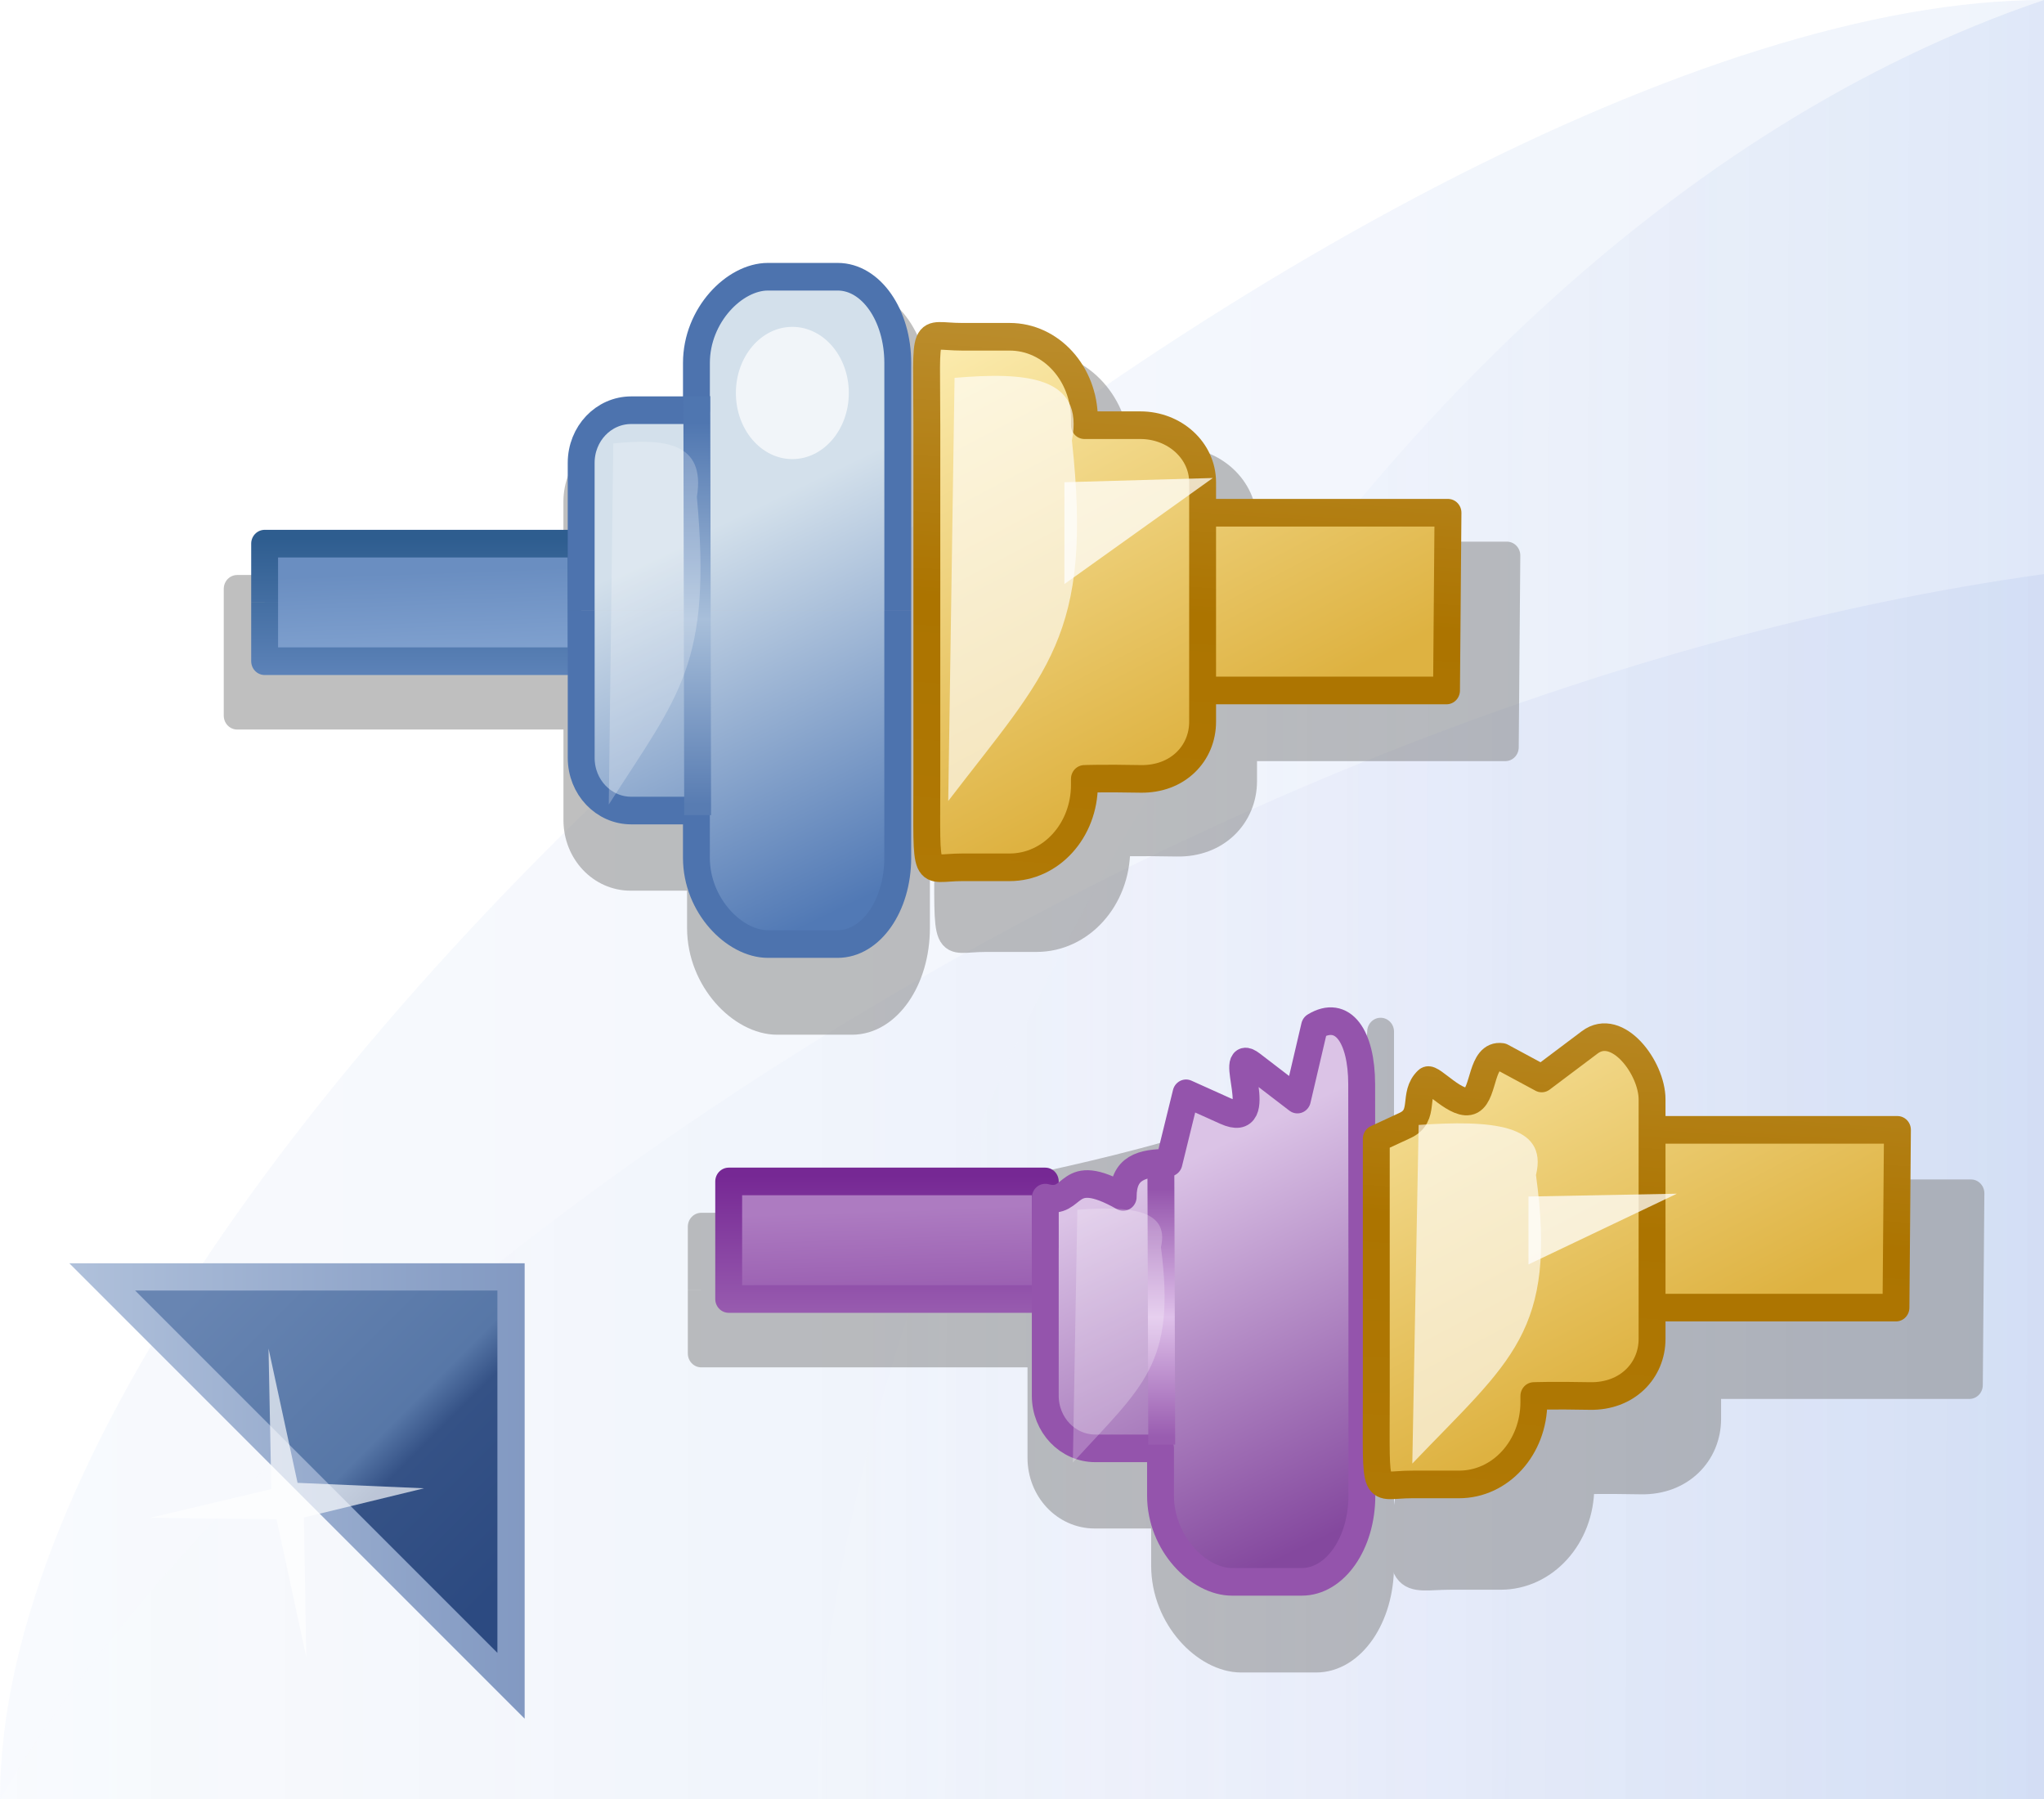 <?xml version="1.0" encoding="UTF-8" standalone="no"?>
<!-- Created with Inkscape (http://www.inkscape.org/) -->

<svg
   width="75"
   height="66"
   id="svg2"
   version="1.1"
   inkscape:version="1.3 (0e150ed, 2023-07-21)"
   sodipodi:docname="exp_deployplug_wiz.svg"
   inkscape:export-filename="/Users/d021678/git/eclipse.jdt.ui/org.eclipse.jdt.ui/icons/full/wizban/newclass_wiz2.png"
   inkscape:export-xdpi="90"
   inkscape:export-ydpi="90"
   xml:space="preserve"
   xmlns:inkscape="http://www.inkscape.org/namespaces/inkscape"
   xmlns:sodipodi="http://sodipodi.sourceforge.net/DTD/sodipodi-0.dtd"
   xmlns:xlink="http://www.w3.org/1999/xlink"
   xmlns="http://www.w3.org/2000/svg"
   xmlns:svg="http://www.w3.org/2000/svg"
   xmlns:rdf="http://www.w3.org/1999/02/22-rdf-syntax-ns#"
   xmlns:cc="http://creativecommons.org/ns#"
   xmlns:dc="http://purl.org/dc/elements/1.1/"><defs
     id="defs4"><linearGradient
       inkscape:collect="always"
       id="linearGradient10"><stop
         style="stop-color:#9454ac;stop-opacity:1;"
         offset="0"
         id="stop8" /><stop
         id="stop9"
         offset="0.517"
         style="stop-color:#dfc1ea;stop-opacity:1;" /><stop
         style="stop-color:#995cb0;stop-opacity:1;"
         offset="1"
         id="stop10" /></linearGradient><linearGradient
       id="linearGradient7"
       inkscape:collect="always"><stop
         id="stop6"
         offset="0"
         style="stop-color:#762894;stop-opacity:1;" /><stop
         id="stop7"
         offset="1"
         style="stop-color:#9a5fb1;stop-opacity:1;" /></linearGradient><linearGradient
       id="linearGradient5"
       inkscape:collect="always"><stop
         id="stop4"
         offset="0"
         style="stop-color:#ad7bc1;stop-opacity:1;" /><stop
         id="stop5"
         offset="1"
         style="stop-color:#9a5fb1;stop-opacity:1;" /></linearGradient><linearGradient
       id="linearGradient3"
       inkscape:collect="always"><stop
         id="stop2"
         offset="0"
         style="stop-color:#dbc3e6;stop-opacity:1;" /><stop
         id="stop3"
         offset="1"
         style="stop-color:#84489e;stop-opacity:1;" /></linearGradient><linearGradient
       inkscape:collect="always"
       id="linearGradient4541"><stop
         style="stop-color:#a1adb2;stop-opacity:1"
         offset="0"
         id="stop4543" /><stop
         style="stop-color:#000000;stop-opacity:0;"
         offset="1"
         id="stop4545" /></linearGradient><linearGradient
       inkscape:collect="always"
       id="linearGradient4972"><stop
         style="stop-color:#ffffff;stop-opacity:1"
         offset="0"
         id="stop4974" /><stop
         style="stop-color:#f5f8fd;stop-opacity:1"
         offset="1"
         id="stop4976" /></linearGradient><linearGradient
       inkscape:collect="always"
       id="linearGradient4964"><stop
         style="stop-color:#ffffff;stop-opacity:1"
         offset="0"
         id="stop4966" /><stop
         style="stop-color:#e8eefa;stop-opacity:1"
         offset="1"
         id="stop4968" /></linearGradient><linearGradient
       inkscape:collect="always"
       id="linearGradient4956"><stop
         style="stop-color:#fcfdfe;stop-opacity:1"
         offset="0"
         id="stop4958" /><stop
         style="stop-color:#dee6f8;stop-opacity:1"
         offset="1"
         id="stop4960" /></linearGradient><filter
       style="color-interpolation-filters:sRGB"
       inkscape:label="Drop Shadow"
       id="filter8854"><feFlood
         flood-opacity="0.933"
         flood-color="rgb(244,248,254)"
         result="flood"
         id="feFlood8856" /><feComposite
         in="flood"
         in2="SourceGraphic"
         operator="in"
         result="composite1"
         id="feComposite8858" /><feGaussianBlur
         in="composite1"
         stdDeviation="1.2"
         result="blur"
         id="feGaussianBlur8860" /><feOffset
         dx="-1"
         dy="3"
         result="offset"
         id="feOffset8862" /><feComposite
         in="SourceGraphic"
         in2="offset"
         operator="over"
         result="composite2"
         id="feComposite8864" /></filter><linearGradient
       id="linearGradient6122"><stop
         style="stop-color:#c0c0c0;stop-opacity:1"
         offset="0"
         id="stop6124" /><stop
         id="stop6132"
         offset="0.5"
         style="stop-color:#adadad;stop-opacity:1" /><stop
         style="stop-color:#808080;stop-opacity:1"
         offset="1"
         id="stop6126" /></linearGradient><linearGradient
       id="linearGradient7087"><stop
         style="stop-color:#17325d;stop-opacity:1;"
         offset="0"
         id="stop7089" /><stop
         id="stop7091"
         offset="0.25"
         style="stop-color:#b4d0e2;stop-opacity:1" /><stop
         id="stop7093"
         offset="0.5"
         style="stop-color:#b7d2e4;stop-opacity:1" /><stop
         style="stop-color:#acc9de;stop-opacity:1"
         offset="0.75"
         id="stop7095" /><stop
         style="stop-color:#3e72a7;stop-opacity:1"
         offset="1"
         id="stop7097" /></linearGradient><mask
       id="mask7366"
       maskUnits="userSpaceOnUse"><path
         style="fill:#ffffff;fill-opacity:1;stroke:#ffffff;stroke-width:1;stroke-linecap:butt;stroke-linejoin:miter;stroke-miterlimit:4;stroke-opacity:1;stroke-dashoffset:0;display:inline"
         d="m -16.593,1040.862 9.99,0 0,10.002 -2.983,3.038 -5.966,0 c -0.53,-0.022 -1.041,-0.552 -1.041,-1.038 z"
         id="path7368"
         inkscape:connector-curvature="0"
         sodipodi:nodetypes="ccccccc" /></mask><linearGradient
       id="linearGradient7584-5"><stop
         id="stop7586-4"
         offset="0"
         style="stop-color:#f9cd5f;stop-opacity:1" /><stop
         id="stop7588-5"
         offset="1"
         style="stop-color:#fbf0b4;stop-opacity:1" /></linearGradient><linearGradient
       id="linearGradient7592-1"><stop
         id="stop7594-6"
         offset="0"
         style="stop-color:#bd8416;stop-opacity:1" /><stop
         id="stop7596-9"
         offset="1"
         style="stop-color:#a66b10;stop-opacity:1" /></linearGradient><linearGradient
       id="linearGradient10798-1-9-3-7-6-6-6-2-6-7-98-9-4-1"><stop
         style="stop-color:#5aad60;stop-opacity:1;"
         offset="0"
         id="stop10800-5-2-1-8-20-4-0-2-1-9-0-0-1-1" /><stop
         id="stop10806-6-8-5-3-9-2-2-7-0-4-2-7-8-9"
         offset="0.5"
         style="stop-color:#5bb26a;stop-opacity:1;" /><stop
         style="stop-color:#a4c589;stop-opacity:1"
         offset="1"
         id="stop10802-1-5-3-0-4-6-8-5-5-6-69-6-4-0" /></linearGradient><mask
       maskUnits="userSpaceOnUse"
       id="mask7366-4"><path
         sodipodi:nodetypes="ccccccc"
         inkscape:connector-curvature="0"
         id="path7368-2"
         d="m -16.593,1040.862 9.99,0 0,10.002 -2.983,3.038 -5.966,0 c -0.53,-0.022 -1.041,-0.552 -1.041,-1.038 z"
         style="fill:#ffffff;fill-opacity:1;stroke:#ffffff;stroke-width:1;stroke-linecap:butt;stroke-linejoin:miter;stroke-miterlimit:4;stroke-opacity:1;stroke-dashoffset:0;display:inline" /></mask><linearGradient
       inkscape:collect="always"
       xlink:href="#linearGradient7087"
       id="linearGradient9331"
       gradientUnits="userSpaceOnUse"
       gradientTransform="translate(-20,0)"
       x1="4.778"
       y1="1039.812"
       x2="4.778"
       y2="1041.911" /><linearGradient
       y2="1041.911"
       x2="4.778"
       y1="1039.812"
       x1="4.778"
       gradientTransform="translate(-18,4.7e-5)"
       gradientUnits="userSpaceOnUse"
       id="linearGradient9333"
       xlink:href="#linearGradient7087"
       inkscape:collect="always" /><linearGradient
       y2="1041.911"
       x2="4.778"
       y1="1039.812"
       x1="4.778"
       gradientTransform="translate(-16,4.7e-5)"
       gradientUnits="userSpaceOnUse"
       id="linearGradient9335"
       xlink:href="#linearGradient7087"
       inkscape:collect="always" /><linearGradient
       y2="1041.911"
       x2="4.778"
       y1="1039.812"
       x1="4.778"
       gradientTransform="translate(-14,4.7e-5)"
       gradientUnits="userSpaceOnUse"
       id="linearGradient9337"
       xlink:href="#linearGradient7087"
       inkscape:collect="always" /><linearGradient
       y2="1041.911"
       x2="4.778"
       y1="1039.812"
       x1="4.778"
       gradientTransform="translate(-12,4.7e-5)"
       gradientUnits="userSpaceOnUse"
       id="linearGradient9339"
       xlink:href="#linearGradient7087"
       inkscape:collect="always" /><linearGradient
       gradientTransform="translate(-80,0)"
       gradientUnits="userSpaceOnUse"
       y2="1042.797"
       x2="163.22"
       y1="1042.797"
       x1="88.22"
       id="linearGradient68073"
       xlink:href="#linearGradient4956"
       inkscape:collect="always" /><linearGradient
       gradientTransform="translate(-80,0)"
       gradientUnits="userSpaceOnUse"
       y2="1032.267"
       x2="163.22"
       y1="1032.267"
       x1="94.47"
       id="linearGradient68075"
       xlink:href="#linearGradient4964"
       inkscape:collect="always" /><linearGradient
       gradientTransform="translate(-80,0)"
       gradientUnits="userSpaceOnUse"
       y2="1032.267"
       x2="152.722"
       y1="1032.267"
       x1="88.22"
       id="linearGradient68077"
       xlink:href="#linearGradient4972"
       inkscape:collect="always" /><filter
       id="filter8854-9"
       inkscape:label="Drop Shadow"
       style="color-interpolation-filters:sRGB"><feFlood
         id="feFlood8856-0"
         result="flood"
         flood-color="rgb(244,248,254)"
         flood-opacity="0.933" /><feComposite
         id="feComposite8858-2"
         result="composite1"
         operator="in"
         in2="SourceGraphic"
         in="flood" /><feGaussianBlur
         id="feGaussianBlur8860-3"
         result="blur"
         stdDeviation="1.2"
         in="composite1" /><feOffset
         id="feOffset8862-2"
         result="offset"
         dy="3"
         dx="-1" /><feComposite
         id="feComposite8864-3"
         result="composite2"
         operator="over"
         in2="offset"
         in="SourceGraphic" /></filter><linearGradient
       id="linearGradient10798-1-9-3-7-6-8-9-0-9-1"><stop
         id="stop10800-5-2-1-8-20-6-4-9-8-2"
         offset="0"
         style="stop-color:#7564b1;stop-opacity:1" /><stop
         style="stop-color:#5d4aa1;stop-opacity:1"
         offset="0.5"
         id="stop10806-6-8-5-3-9-24-8-4-3-2" /><stop
         id="stop10802-1-5-3-0-4-8-4-2-9-2"
         offset="1"
         style="stop-color:#9283c3;stop-opacity:1" /></linearGradient><linearGradient
       id="linearGradient7540-2-3-8-7"><stop
         id="stop7542-8-7-5-3"
         offset="0"
         style="stop-color:#ffffff;stop-opacity:0.502" /><stop
         style="stop-color:#ffffff;stop-opacity:1"
         offset="0.476"
         id="stop7544-8-2-0-5" /><stop
         style="stop-color:#ffffff;stop-opacity:0"
         offset="0.5"
         id="stop7546-1-7-9-5" /><stop
         id="stop7548-98-9-2-4"
         offset="1"
         style="stop-color:#ffffff;stop-opacity:0;" /></linearGradient><linearGradient
       inkscape:collect="always"
       id="linearGradient7272-66-4-5-5-5-8"><stop
         style="stop-color:#8f6c10;stop-opacity:1"
         offset="0"
         id="stop7274-6-0-1-7-4-7" /><stop
         style="stop-color:#c9a645;stop-opacity:1"
         offset="1"
         id="stop7276-66-6-3-9-1-4" /></linearGradient><linearGradient
       y2="1030.341"
       x2="-10.16"
       y1="1030.341"
       x1="-22.454"
       gradientUnits="userSpaceOnUse"
       id="linearGradient10540"
       xlink:href="#linearGradient7540-2-3-8-7"
       inkscape:collect="always" /><linearGradient
       y2="1030.341"
       x2="-10.16"
       y1="1030.341"
       x1="-22.454"
       gradientTransform="matrix(0,1,-1,0,1014.034,1046.648)"
       gradientUnits="userSpaceOnUse"
       id="linearGradient10542"
       xlink:href="#linearGradient7540-2-3-8-7"
       inkscape:collect="always" /><linearGradient
       y2="1023.257"
       x2="-15.946"
       y1="1037.466"
       x1="-15.946"
       gradientTransform="matrix(0.956,0,0,0.956,-0.72,45.488)"
       gradientUnits="userSpaceOnUse"
       id="linearGradient10544"
       xlink:href="#linearGradient7272-66-4-5-5-5-8"
       inkscape:collect="always" /><mask
       id="mask10620"
       maskUnits="userSpaceOnUse"><path
         transform="matrix(0.555,0,0,0.555,-206.96,787.087)"
         d="m 398.75,468.237 a 10.625,10.625 0 1 1 -21.25,0 10.625,10.625 0 1 1 21.25,0 z"
         sodipodi:ry="10.625"
         sodipodi:rx="10.625"
         sodipodi:cy="468.23718"
         sodipodi:cx="388.125"
         id="path10622"
         style="font-size:13.589px;font-style:normal;font-weight:normal;line-height:125%;letter-spacing:0px;word-spacing:0px;fill:#ffffff;fill-opacity:1;stroke:#ffffff;stroke-width:2.166;stroke-linecap:round;stroke-linejoin:round;stroke-miterlimit:4;stroke-opacity:1;stroke-dasharray:none;stroke-dashoffset:0;display:inline;font-family:Sans"
         sodipodi:type="arc" /></mask><linearGradient
       id="linearGradient4528-9-5-7-9-7-3"><stop
         id="stop4530-0-5-0-5-8-4"
         offset="0"
         style="stop-color:#e0c576;stop-opacity:1;" /><stop
         id="stop4532-7-9-3-3-6-1"
         offset="1"
         style="stop-color:#9e7916;stop-opacity:1" /></linearGradient><linearGradient
       id="linearGradient6281-8-0-1-6-6-4-2-8-0"><stop
         style="stop-color:#f7f9fb;stop-opacity:1"
         offset="0"
         id="stop6283-0-2-2-1-2-0-1-6-0" /><stop
         style="stop-color:#ffd680;stop-opacity:1"
         offset="1"
         id="stop6285-5-0-9-7-6-9-9-1-9" /></linearGradient><linearGradient
       inkscape:collect="always"
       xlink:href="#linearGradient4972-7"
       id="linearGradient4978"
       x1="88.22"
       y1="1032.267"
       x2="163.22"
       y2="1032.267"
       gradientUnits="userSpaceOnUse"
       gradientTransform="translate(-88.22,-999.267)" /><linearGradient
       inkscape:collect="always"
       id="linearGradient4972-7"><stop
         style="stop-color:#b8ccf1;stop-opacity:0.102"
         offset="0"
         id="stop4974-8" /><stop
         style="stop-color:#6e97e2;stop-opacity:0.102"
         offset="1"
         id="stop4976-1" /></linearGradient><linearGradient
       inkscape:collect="always"
       xlink:href="#linearGradient4964-3"
       id="linearGradient4970"
       x1="118.386"
       y1="1032.184"
       x2="163.22"
       y2="1032.267"
       gradientUnits="userSpaceOnUse"
       gradientTransform="translate(-88.22,-999.267)" /><linearGradient
       inkscape:collect="always"
       id="linearGradient4964-3"><stop
         style="stop-color:#ffffff;stop-opacity:0.349"
         offset="0"
         id="stop4966-1" /><stop
         style="stop-color:#91ade6;stop-opacity:1"
         offset="1"
         id="stop4968-1" /></linearGradient><linearGradient
       inkscape:collect="always"
       xlink:href="#linearGradient4956-2"
       id="linearGradient4962"
       x1="88.22"
       y1="1042.797"
       x2="163.22"
       y2="1042.797"
       gradientUnits="userSpaceOnUse"
       gradientTransform="translate(-88.22,-999.267)" /><linearGradient
       inkscape:collect="always"
       id="linearGradient4956-2"><stop
         style="stop-color:#fcfdfe;stop-opacity:0.256"
         offset="0"
         id="stop4958-5" /><stop
         style="stop-color:#98aae7;stop-opacity:0.404"
         offset="1"
         id="stop4960-6" /></linearGradient><linearGradient
       id="linearGradient3827"><stop
         id="stop3829"
         offset="0"
         style="stop-color:#ffffff;stop-opacity:0;" /><stop
         style="stop-color:#ffffff;stop-opacity:1;"
         offset="0.601"
         id="stop3835" /><stop
         id="stop3831"
         offset="1"
         style="stop-color:#ffffff;stop-opacity:0;" /></linearGradient><linearGradient
       id="linearGradient10798-1-9-3-7-6-8-9-0-9-1-0"><stop
         id="stop10800-5-2-1-8-20-6-4-9-8-2-9"
         offset="0"
         style="stop-color:#f3faed;stop-opacity:1" /><stop
         style="stop-color:#e7f4da;stop-opacity:1"
         offset="0.659"
         id="stop10806-6-8-5-3-9-24-8-4-3-2-4" /><stop
         id="stop10802-1-5-3-0-4-8-4-2-9-2-5"
         offset="1"
         style="stop-color:#67bf1f;stop-opacity:1" /></linearGradient><linearGradient
       inkscape:collect="always"
       xlink:href="#linearGradient4541"
       id="linearGradient5885"
       x1="41"
       y1="1007.862"
       x2="60"
       y2="1008.362"
       gradientUnits="userSpaceOnUse"
       gradientTransform="matrix(0,1,-1,0,1034.362,967.361)" /><linearGradient
       id="linearGradient11146-4-4-4-6-2"><stop
         id="stop11150-4-72-3-9-7"
         offset="0"
         style="stop-color:#faefba;stop-opacity:1" /><stop
         style="stop-color:#9e6542;stop-opacity:1"
         offset="1"
         id="stop11152-9-0-7-3-8" /></linearGradient><linearGradient
       id="linearGradient10507"><stop
         style="stop-color:#5f392d;stop-opacity:1"
         offset="0"
         id="stop10509" /><stop
         id="stop10511"
         offset="0.182"
         style="stop-color:#9e7058;stop-opacity:1" /><stop
         id="stop10513"
         offset="0.364"
         style="stop-color:#794f40;stop-opacity:1" /><stop
         id="stop10515"
         offset="0.5"
         style="stop-color:#794f40;stop-opacity:1" /><stop
         id="stop10517"
         offset="0.636"
         style="stop-color:#794f40;stop-opacity:1" /><stop
         style="stop-color:#9e7058;stop-opacity:1"
         offset="0.818"
         id="stop10519" /><stop
         style="stop-color:#5f392d;stop-opacity:1"
         offset="1"
         id="stop10522" /></linearGradient><linearGradient
       id="linearGradient11146-4-4-4-6-2-8"><stop
         id="stop11150-4-72-3-9-7-2"
         offset="0"
         style="stop-color:#faefba;stop-opacity:1" /><stop
         style="stop-color:#ad6e48;stop-opacity:1"
         offset="1"
         id="stop11152-9-0-7-3-8-0" /></linearGradient><linearGradient
       id="linearGradient4368"><stop
         id="stop4370"
         offset="0"
         style="stop-color:#9c7561;stop-opacity:1" /><stop
         style="stop-color:#966d59;stop-opacity:1"
         offset="0.182"
         id="stop4372" /><stop
         style="stop-color:#8c6250;stop-opacity:1"
         offset="0.364"
         id="stop4374" /><stop
         style="stop-color:#794f40;stop-opacity:1"
         offset="0.5"
         id="stop4376" /><stop
         style="stop-color:#8c6250;stop-opacity:1"
         offset="0.636"
         id="stop4378" /><stop
         id="stop4380"
         offset="0.818"
         style="stop-color:#966d59;stop-opacity:1" /><stop
         id="stop4382"
         offset="1"
         style="stop-color:#99705c;stop-opacity:1" /></linearGradient><linearGradient
       inkscape:collect="always"
       id="linearGradient2543"><stop
         style="stop-color:#4f76b0;stop-opacity:1"
         offset="0"
         id="stop2539" /><stop
         id="stop2547"
         offset="0.517"
         style="stop-color:#a8bfda;stop-opacity:1" /><stop
         style="stop-color:#587cb2;stop-opacity:1"
         offset="1"
         id="stop2541" /></linearGradient><linearGradient
       id="linearGradient8785"
       inkscape:collect="always"><stop
         id="stop8781"
         offset="0"
         style="stop-color:#bb8d2d;stop-opacity:1" /><stop
         style="stop-color:#ac7400;stop-opacity:1"
         offset="0.495"
         id="stop8789" /><stop
         id="stop8783"
         offset="1"
         style="stop-color:#b07905;stop-opacity:1" /></linearGradient><linearGradient
       id="linearGradient8777"
       inkscape:collect="always"><stop
         id="stop8773"
         offset="0"
         style="stop-color:#fbeaab;stop-opacity:1;" /><stop
         id="stop8775"
         offset="1"
         style="stop-color:#deb241;stop-opacity:1" /></linearGradient><linearGradient
       id="linearGradient8767"
       inkscape:collect="always"><stop
         id="stop8763"
         offset="0"
         style="stop-color:#6a8ec1;stop-opacity:1" /><stop
         id="stop8765"
         offset="1"
         style="stop-color:#80a1cf;stop-opacity:1" /></linearGradient><linearGradient
       id="linearGradient8759"
       inkscape:collect="always"><stop
         id="stop8755"
         offset="0"
         style="stop-color:#d3e0eb;stop-opacity:1" /><stop
         id="stop8757"
         offset="1"
         style="stop-color:#5179b5;stop-opacity:1" /></linearGradient><linearGradient
       id="linearGradient8751"
       inkscape:collect="always"><stop
         id="stop8747"
         offset="0"
         style="stop-color:#2e5d8f;stop-opacity:1" /><stop
         id="stop8749"
         offset="1"
         style="stop-color:#6085bb;stop-opacity:1" /></linearGradient><filter
       id="filter8854-7"
       inkscape:label="Drop Shadow"
       style="color-interpolation-filters:sRGB"><feFlood
         id="feFlood8856-03"
         result="flood"
         flood-color="rgb(244,248,254)"
         flood-opacity="0.933" /><feComposite
         id="feComposite8858-9"
         result="composite1"
         operator="in"
         in2="SourceGraphic"
         in="flood" /><feGaussianBlur
         id="feGaussianBlur8860-9"
         result="blur"
         stdDeviation="1.2"
         in="composite1" /><feOffset
         id="feOffset8862-9"
         result="offset"
         dy="3"
         dx="-1" /><feComposite
         id="feComposite8864-1"
         result="composite2"
         operator="over"
         in2="offset"
         in="SourceGraphic" /></filter><mask
       maskUnits="userSpaceOnUse"
       id="mask7366-47"><path
         sodipodi:nodetypes="ccccccc"
         inkscape:connector-curvature="0"
         id="path7368-1"
         d="m -16.593,1040.862 9.99,0 0,10.002 -2.983,3.038 -5.966,0 c -0.53,-0.022 -1.041,-0.552 -1.041,-1.038 z"
         style="fill:#ffffff;fill-opacity:1;stroke:#ffffff;stroke-width:1;stroke-linecap:butt;stroke-linejoin:miter;stroke-miterlimit:4;stroke-opacity:1;stroke-dashoffset:0;display:inline" /></mask><mask
       id="mask7366-4-0"
       maskUnits="userSpaceOnUse"><path
         style="fill:#ffffff;fill-opacity:1;stroke:#ffffff;stroke-width:1;stroke-linecap:butt;stroke-linejoin:miter;stroke-miterlimit:4;stroke-opacity:1;stroke-dashoffset:0;display:inline"
         d="m -16.593,1040.862 9.99,0 0,10.002 -2.983,3.038 -5.966,0 c -0.53,-0.022 -1.041,-0.552 -1.041,-1.038 z"
         id="path7368-2-3"
         inkscape:connector-curvature="0"
         sodipodi:nodetypes="ccccccc" /></mask><filter
       style="color-interpolation-filters:sRGB"
       inkscape:label="Drop Shadow"
       id="filter8854-9-2"><feFlood
         flood-opacity="0.933"
         flood-color="rgb(244,248,254)"
         result="flood"
         id="feFlood8856-0-6" /><feComposite
         in="flood"
         in2="SourceGraphic"
         operator="in"
         result="composite1"
         id="feComposite8858-2-9" /><feGaussianBlur
         in="composite1"
         stdDeviation="1.2"
         result="blur"
         id="feGaussianBlur8860-3-4" /><feOffset
         dx="-1"
         dy="3"
         result="offset"
         id="feOffset8862-2-1" /><feComposite
         in="SourceGraphic"
         in2="offset"
         operator="over"
         result="composite2"
         id="feComposite8864-3-3" /></filter><mask
       maskUnits="userSpaceOnUse"
       id="mask10620-4"><path
         sodipodi:type="arc"
         style="font-size:13.589px;font-style:normal;font-weight:normal;line-height:125%;letter-spacing:0px;word-spacing:0px;fill:#ffffff;fill-opacity:1;stroke:#ffffff;stroke-width:2.166;stroke-linecap:round;stroke-linejoin:round;stroke-miterlimit:4;stroke-opacity:1;stroke-dasharray:none;stroke-dashoffset:0;display:inline;font-family:Sans"
         id="path10622-3"
         sodipodi:cx="388.125"
         sodipodi:cy="468.23718"
         sodipodi:rx="10.625"
         sodipodi:ry="10.625"
         d="m 398.75,468.237 a 10.625,10.625 0 1 1 -21.25,0 10.625,10.625 0 1 1 21.25,0 z"
         transform="matrix(0.555,0,0,0.555,-206.96,787.087)" /></mask><linearGradient
       gradientUnits="userSpaceOnUse"
       y2="1024.362"
       x2="50"
       y1="1019.362"
       x1="50"
       id="linearGradient8753"
       xlink:href="#linearGradient8751"
       inkscape:collect="always"
       gradientTransform="matrix(2.75,0,0,0.994,-129.875,-991.913)" /><linearGradient
       gradientUnits="userSpaceOnUse"
       y2="1030.362"
       x2="62"
       y1="1019.362"
       x1="57"
       id="linearGradient8761"
       xlink:href="#linearGradient8759"
       inkscape:collect="always"
       gradientTransform="matrix(1.1,0,0,1.128,-43.25,-1129.032)" /><linearGradient
       gradientUnits="userSpaceOnUse"
       y2="1023.234"
       x2="51.933"
       y1="1020.414"
       x1="51.658"
       id="linearGradient8769"
       xlink:href="#linearGradient8767"
       inkscape:collect="always"
       gradientTransform="matrix(2.75,0,0,0.994,-129.875,-991.913)" /><linearGradient
       gradientUnits="userSpaceOnUse"
       y2="1026.054"
       x2="68.598"
       y1="1016.222"
       x1="63.983"
       id="linearGradient8779"
       xlink:href="#linearGradient8777"
       inkscape:collect="always"
       gradientTransform="matrix(1.369,0,0,1.495,-60.408,-1504.08)" /><linearGradient
       gradientUnits="userSpaceOnUse"
       y2="1028.417"
       x2="67.684"
       y1="1015.613"
       x1="68.48"
       id="linearGradient8787"
       xlink:href="#linearGradient8785"
       inkscape:collect="always"
       gradientTransform="matrix(1.369,0,0,1.495,-60.408,-1504.08)" /><filter
       height="1.603"
       y="-0.301"
       width="1.627"
       x="-0.313"
       id="filter8835"
       style="color-interpolation-filters:sRGB"
       inkscape:collect="always"><feGaussianBlur
         id="feGaussianBlur8837"
         stdDeviation="0.498"
         inkscape:collect="always" /></filter><filter
       height="1.237"
       y="-0.118"
       width="1.831"
       x="-0.416"
       id="filter8871"
       style="color-interpolation-filters:sRGB"
       inkscape:collect="always"><feGaussianBlur
         id="feGaussianBlur8873"
         stdDeviation="0.536"
         inkscape:collect="always" /></filter><filter
       height="1.237"
       y="-0.118"
       width="1.831"
       x="-0.416"
       id="filter8871-1"
       style="color-interpolation-filters:sRGB"
       inkscape:collect="always"><feGaussianBlur
         id="feGaussianBlur8873-8"
         stdDeviation="0.536"
         inkscape:collect="always" /></filter><filter
       inkscape:collect="always"
       style="color-interpolation-filters:sRGB"
       id="filter2533"
       x="-0.594"
       width="2.188"
       y="-0.926"
       height="2.853"><feGaussianBlur
         inkscape:collect="always"
         stdDeviation="0.735"
         id="feGaussianBlur2535" /></filter><linearGradient
       inkscape:collect="always"
       xlink:href="#linearGradient2543"
       id="linearGradient2545"
       x1="18.423"
       y1="17.419"
       x2="18.436"
       y2="30.335"
       gradientUnits="userSpaceOnUse" /><filter
       inkscape:collect="always"
       style="color-interpolation-filters:sRGB"
       id="filter2728"
       x="-0.064"
       width="1.127"
       y="-0.116"
       height="1.232"><feGaussianBlur
         inkscape:collect="always"
         stdDeviation="0.907"
         id="feGaussianBlur2730" /></filter><linearGradient
       id="linearGradient4496"
       inkscape:collect="always"><stop
         id="stop4498"
         offset="0"
         style="stop-color:#6885b2;stop-opacity:1" /><stop
         style="stop-color:#5777a7;stop-opacity:1"
         offset="0.546"
         id="stop4512" /><stop
         style="stop-color:#355286;stop-opacity:1"
         offset="0.636"
         id="stop4500" /><stop
         id="stop4502"
         offset="1"
         style="stop-color:#2c4a81;stop-opacity:1" /></linearGradient><linearGradient
       inkscape:collect="always"
       id="linearGradient4504"><stop
         style="stop-color:#b0c1db;stop-opacity:1"
         offset="0"
         id="stop4506" /><stop
         style="stop-color:#8299c2;stop-opacity:1"
         offset="1"
         id="stop4508" /></linearGradient><filter
       inkscape:collect="always"
       style="color-interpolation-filters:sRGB"
       id="filter2728-6"
       x="-0.064"
       width="1.127"
       y="-0.116"
       height="1.232"><feGaussianBlur
         inkscape:collect="always"
         stdDeviation="0.907"
         id="feGaussianBlur2730-2" /></filter><linearGradient
       gradientUnits="userSpaceOnUse"
       y2="1023.234"
       x2="51.933"
       y1="1020.414"
       x1="51.658"
       id="linearGradient8769-0"
       xlink:href="#linearGradient5"
       inkscape:collect="always"
       gradientTransform="matrix(2.75,0,0,0.994,-129.875,-991.913)" /><linearGradient
       gradientUnits="userSpaceOnUse"
       y2="1024.362"
       x2="50"
       y1="1019.362"
       x1="50"
       id="linearGradient8753-0"
       xlink:href="#linearGradient7"
       inkscape:collect="always"
       gradientTransform="matrix(2.75,0,0,0.994,-129.875,-991.913)" /><linearGradient
       inkscape:collect="always"
       xlink:href="#linearGradient10"
       id="linearGradient2545-3"
       x1="18.423"
       y1="17.419"
       x2="18.436"
       y2="30.335"
       gradientUnits="userSpaceOnUse"
       gradientTransform="matrix(1.002,0,0,0.65,-0.043,10.451)" /><linearGradient
       gradientUnits="userSpaceOnUse"
       y2="1026.054"
       x2="68.598"
       y1="1016.222"
       x1="63.983"
       id="linearGradient8779-0"
       xlink:href="#linearGradient8777"
       inkscape:collect="always"
       gradientTransform="matrix(1.369,0,0,1.495,-60.915,-1504.778)" /><linearGradient
       gradientUnits="userSpaceOnUse"
       y2="1028.417"
       x2="67.684"
       y1="1015.613"
       x1="68.48"
       id="linearGradient8787-7"
       xlink:href="#linearGradient8785"
       inkscape:collect="always"
       gradientTransform="matrix(1.369,0,0,1.495,-60.915,-1504.778)" /><filter
       height="1.237"
       y="-0.118"
       width="1.831"
       x="-0.416"
       id="filter8871-9"
       style="color-interpolation-filters:sRGB"
       inkscape:collect="always"><feGaussianBlur
         id="feGaussianBlur8873-7"
         stdDeviation="0.536"
         inkscape:collect="always" /></filter><filter
       inkscape:collect="always"
       style="color-interpolation-filters:sRGB"
       id="filter2533-3"
       x="-0.594"
       width="2.188"
       y="-0.926"
       height="2.853"><feGaussianBlur
         inkscape:collect="always"
         stdDeviation="0.735"
         id="feGaussianBlur2535-04" /></filter><filter
       height="1.237"
       y="-0.118"
       width="1.831"
       x="-0.416"
       id="filter8871-1-8"
       style="color-interpolation-filters:sRGB"
       inkscape:collect="always"><feGaussianBlur
         id="feGaussianBlur8873-8-5"
         stdDeviation="0.536"
         inkscape:collect="always" /></filter><filter
       height="1.095"
       y="-0.048"
       width="1.097"
       x="-0.048"
       id="filter4285-9-8-4"
       style="color-interpolation-filters:sRGB"
       inkscape:collect="always"><feGaussianBlur
         id="feGaussianBlur4287-9-5-4"
         stdDeviation="0.1"
         inkscape:collect="always" /></filter><linearGradient
       inkscape:collect="always"
       xlink:href="#linearGradient4496"
       id="linearGradient1"
       gradientUnits="userSpaceOnUse"
       gradientTransform="translate(-2.751,20.904)"
       x1="8"
       y1="1013.362"
       x2="19"
       y2="1024.362" /><linearGradient
       inkscape:collect="always"
       xlink:href="#linearGradient4504"
       id="linearGradient2"
       gradientUnits="userSpaceOnUse"
       gradientTransform="translate(-2.751,20.904)"
       x1="3.293"
       y1="1020.716"
       x2="20"
       y2="1020.716" /><linearGradient
       inkscape:collect="always"
       xlink:href="#linearGradient3"
       id="linearGradient11"
       gradientUnits="userSpaceOnUse"
       gradientTransform="matrix(1.1,0,0,1.128,-43.25,-1129.032)"
       x1="57"
       y1="1019.362"
       x2="62"
       y2="1030.362" /></defs><sodipodi:namedview
     id="base"
     pagecolor="#bcbcbc"
     bordercolor="#666666"
     borderopacity="1.0"
     inkscape:pageopacity="0"
     inkscape:pageshadow="2"
     inkscape:zoom="5.1127142"
     inkscape:cx="88.70044"
     inkscape:cy="47.724162"
     inkscape:document-units="px"
     inkscape:current-layer="layer1"
     showgrid="true"
     inkscape:window-width="1728"
     inkscape:window-height="1051"
     inkscape:window-x="0"
     inkscape:window-y="38"
     inkscape:window-maximized="1"
     showguides="true"
     inkscape:guide-bbox="true"
     inkscape:snap-global="true"
     inkscape:snap-bbox="true"
     inkscape:bbox-nodes="true"
     inkscape:showpageshadow="2"
     inkscape:pagecheckerboard="0"
     inkscape:deskcolor="#d1d1d1"><inkscape:grid
       type="xygrid"
       id="grid4112"
       empspacing="5"
       visible="true"
       enabled="true"
       snapvisiblegridlinesonly="true"
       originx="0"
       originy="0"
       spacingy="1"
       spacingx="1"
       units="px" /></sodipodi:namedview><g
     inkscape:groupmode="layer"
     id="layer2"
     inkscape:label="Background"
     style="display:inline"
     sodipodi:insensitive="true"><path
       sodipodi:nodetypes="cccc"
       inkscape:connector-curvature="0"
       id="rect4113-1"
       d="M 75,0 75,66 1e-6,66 C 1e-6,41.205 50.01,0 75,0 Z"
       style="display:inline;fill:url(#linearGradient4978);fill-opacity:1;stroke:none" /><path
       sodipodi:nodetypes="cccc"
       inkscape:connector-curvature="0"
       id="rect4113-1-0"
       d="M 75,21.061 75,66 1e-6,66 C 10.625,47.804 43.51,25.436 75,21.061 Z"
       style="display:inline;opacity:0.404;fill:url(#linearGradient4962);fill-opacity:1;stroke:none" /><g
       id="g11331-3-1-1-7"
       style="display:inline"
       transform="matrix(0.279,0,0,0.279,-14.618,-107.529)"><g
         style="fill:#737986;fill-opacity:1;stroke:#595e68;stroke-opacity:1"
         id="g13408-8-2" /></g><path
       sodipodi:nodetypes="cccc"
       inkscape:connector-curvature="0"
       id="rect4113-1-7"
       d="M 75,4.0000001e-7 75,66 30,66 C 30,46.154 47.709,9.25 75,4e-7 Z"
       style="display:inline;opacity:0.184;fill:url(#linearGradient4970);fill-opacity:1;stroke:none" /></g><g
     inkscape:label="Foreground"
     inkscape:groupmode="layer"
     id="layer1"
     style="display:inline"
     transform="translate(0,-986.362)"><g
       id="g2-5"
       transform="matrix(1.056,0,0,1.085,23.042,1006.351)"
       inkscape:label="plug-purple"
       style="display:inline;stroke-width:0.934"><g
         transform="matrix(1.073,0,0,1.079,-1.21,-0.172)"
         id="g2558-4-4"
         style="display:inline;opacity:0.503;fill:#808080;stroke:#808080;stroke-width:0.868;filter:url(#filter2728-6)"
         inkscape:label="shadow"><path
           id="path8722-7-8-1"
           style="display:inline;opacity:1;fill:#808080;fill-opacity:1;stroke:#808080;stroke-width:0.868;stroke-linecap:butt;stroke-linejoin:round;stroke-miterlimit:4;stroke-dasharray:none;stroke-opacity:1"
           d="M 3.5,23.513 V 25.5 H 14.5 V 21.525 H 3.5 v 1.987"
           inkscape:connector-curvature="0"
           sodipodi:nodetypes="cccccc" /><path
           sodipodi:nodetypes="cscccsssscsscc"
           id="rect8645-3-9-9"
           style="display:inline;opacity:1;fill:#808080;fill-opacity:1;stroke:#808080;stroke-width:0.868;stroke-linecap:butt;stroke-linejoin:round;stroke-miterlimit:4;stroke-dasharray:none;stroke-opacity:1"
           d="m 25.5,23.781 2e-6,-8.368 c -1e-6,2.603 -9.195,4.451 -11,4.848 v 3.519 m 11,5.64e-4 2e-6,8.368 c 0,1.614 -0.931,2.914 -2.088,2.914 h -2.425 c -1.157,0 -2.483,-1.299 -2.483,-2.914 V 30.55 H 16.24 C 15.276,30.55 14.5,29.756 14.5,28.77 v -1.469 -3.519"
           inkscape:connector-curvature="0" /><path
           id="rect8645-2-5-2-4"
           style="display:inline;opacity:1;fill:#808080;fill-opacity:1;stroke:#808080;stroke-width:0.868;stroke-linecap:butt;stroke-linejoin:round;stroke-miterlimit:4;stroke-dasharray:none;stroke-opacity:1"
           d="m 36.092,26.49 -10e-7,1.059 c 0,1.069 -0.863,1.956 -2.165,1.93 -1.301,-0.025 -1.942,0 -1.942,0 v 0.202 c 0,1.545 -1.159,2.788 -2.598,2.788 l -1.648,2.98e-4 c -1.36,3e-4 -1.894,0.487 -1.229,-2.99 l 1.605,-8.389 c 4.308,0 7.976,-2.71 7.976,-1.64 v 2.554 z m 0.065,-6.01 h 8.461 l -0.051,6.01 h -8.188"
           inkscape:connector-curvature="0"
           sodipodi:nodetypes="cczccssscccccccc" /></g><g
         id="g2558-8"
         style="display:inline;stroke-width:0.934"
         inkscape:label="plug"><path
           id="path8722-7-1"
           style="display:inline;opacity:1;fill:url(#linearGradient8769-0);fill-opacity:1;stroke:url(#linearGradient8753-0);stroke-width:0.934;stroke-linecap:butt;stroke-linejoin:round;stroke-miterlimit:4;stroke-dasharray:none;stroke-opacity:1"
           d="M 3.5,23.513 V 25.5 H 14.5 V 21.525 H 3.5 v 1.987"
           inkscape:connector-curvature="0"
           sodipodi:nodetypes="cccccc"
           inkscape:label="cord" /><path
           sodipodi:nodetypes="csscssccccccsssscsscc"
           id="rect8645-3-5-6"
           style="display:inline;fill:url(#linearGradient11);fill-opacity:1;stroke:#9454ac;stroke-width:0.934;stroke-linecap:butt;stroke-linejoin:round;stroke-miterlimit:4;stroke-dasharray:none;stroke-opacity:1"
           d="M 25.5,23.781 25.494,18.238 c -0.002,-1.614 -0.651,-2.542 -1.638,-1.956 l -0.595,2.475 -1.584,-1.182 c -0.918,-0.685 0.604,2.235 -0.909,1.573 l -1.377,-0.603 -0.592,2.346 c -0.964,0 -1.592,0.172 -1.592,1.158 -2.036,-1.123 -1.623,0.308 -2.706,0.023 v 1.709 m 11,5.64e-4 2e-6,8.368 c 0,1.614 -0.931,2.914 -2.088,2.914 h -2.425 c -1.157,0 -2.483,-1.299 -2.483,-2.914 V 30.55 H 16.24 C 15.276,30.55 14.5,29.756 14.5,28.77 v -1.469 -3.519"
           inkscape:connector-curvature="0"
           inkscape:label="plug" /><path
           sodipodi:nodetypes="cc"
           inkscape:connector-curvature="0"
           id="path2537-5"
           d="m 18.517,21.21 0.03,9.215"
           style="fill:none;stroke:url(#linearGradient2545-3);stroke-width:0.934px;stroke-linecap:butt;stroke-linejoin:miter;stroke-opacity:1"
           inkscape:label="line" /><path
           id="rect8645-2-5-8"
           style="display:inline;opacity:1;fill:url(#linearGradient8779-0);fill-opacity:1;stroke:url(#linearGradient8787-7);stroke-width:0.934;stroke-linecap:butt;stroke-linejoin:round;stroke-miterlimit:4;stroke-dasharray:none;stroke-opacity:1"
           d="m 35.584,25.791 v 1.059 c 0,1.069 -0.863,1.956 -2.165,1.93 -1.301,-0.025 -1.942,0 -1.942,0 v 0.202 c 0,1.545 -1.159,2.788 -2.598,2.788 l -1.648,2.98e-4 c -1.36,3e-4 -1.229,0.546 -1.229,-2.99 v -8.698 l 1,-0.451 c 0.739,-0.333 0.243,-1.04 0.775,-1.523 0.143,-0.13 1.055,0.929 1.529,0.676 0.456,-0.243 0.325,-1.572 1.051,-1.471 l 1.392,0.73 1.67,-1.222 c 0.959,-0.701 2.165,0.861 2.165,1.93 v 2.554 z m 0.065,-6.01 h 8.461 l -0.051,6.01 h -8.188"
           inkscape:connector-curvature="0"
           sodipodi:nodetypes="cczccssscsssccsccccccc"
           inkscape:label="socket" /><path
           transform="matrix(1.446,0,0,1.058,-65.097,-1055.886)"
           style="opacity:0.794;fill:#ffffff;fill-opacity:1;stroke:none;stroke-width:0.755px;stroke-linecap:butt;stroke-linejoin:miter;stroke-opacity:1;filter:url(#filter8871-9)"
           d="m 64.018,1016.542 -0.152,10.822 c 2.376,-3.304 3.484,-4.205 2.972,-9.222 0.305,-1.654 -1.118,-1.753 -2.82,-1.601 z"
           id="path8861-5"
           inkscape:connector-curvature="0"
           sodipodi:nodetypes="cccc"
           inkscape:label="highlight" /><path
           transform="matrix(1.735,0,0,1.255,-91.815,-1260.038)"
           style="opacity:0.862;fill:#ffffff;fill-opacity:1;stroke:none;stroke-width:0.633px;stroke-linecap:butt;stroke-linejoin:miter;stroke-opacity:1;filter:url(#filter2533-3)"
           d="m 70.954,1023.401 v -1.829 l 2.972,-0.076 z"
           id="path8875-7"
           inkscape:connector-curvature="0"
           inkscape:label="highlight" /><path
           transform="matrix(1.03,0,0,0.79,-39.928,-780.656)"
           style="display:inline;opacity:0.485;fill:#ffffff;fill-opacity:1;stroke:none;stroke-width:1.036px;stroke-linecap:butt;stroke-linejoin:miter;stroke-opacity:1;filter:url(#filter8871-1-8)"
           d="m 53.925,1016.631 -0.152,10.822 c 2.376,-3.304 3.484,-4.205 2.972,-9.222 0.305,-1.654 -1.118,-1.753 -2.82,-1.601 z"
           id="path8861-7-9"
           inkscape:connector-curvature="0"
           sodipodi:nodetypes="cccc"
           inkscape:label="highlight" /></g></g><g
       id="g2"
       transform="matrix(1.056,0,0,1.085,6.014,982.952)"
       inkscape:label="plug-blue"
       style="stroke-width:0.934"><g
         transform="matrix(1.073,0,0,1.079,-1.21,-0.172)"
         id="g2558-4"
         style="display:inline;opacity:0.503;fill:#808080;stroke:#808080;stroke-width:0.868;filter:url(#filter2728)"
         inkscape:label="shadow"><path
           id="path8722-7-8"
           style="display:inline;opacity:1;fill:#808080;fill-opacity:1;stroke:#808080;stroke-width:0.868;stroke-linecap:butt;stroke-linejoin:round;stroke-miterlimit:4;stroke-dasharray:none;stroke-opacity:1"
           d="M 3.5,23.513 V 25.5 H 14.5 V 21.525 H 3.5 v 1.987"
           inkscape:connector-curvature="0"
           sodipodi:nodetypes="cccccc" /><path
           sodipodi:nodetypes="csssscsscccsssscsscc"
           id="rect8645-3-9"
           style="display:inline;opacity:1;fill:#808080;fill-opacity:1;stroke:#808080;stroke-width:0.868;stroke-linecap:butt;stroke-linejoin:round;stroke-miterlimit:4;stroke-dasharray:none;stroke-opacity:1"
           d="M 25.5,23.781 25.5,15.414 C 25.5,13.799 24.569,12.5 23.412,12.5 h -2.425 c -1.157,0 -2.483,1.299 -2.483,2.914 v 1.599 h -2.265 c -0.964,0 -1.74,0.794 -1.74,1.78 v 1.469 3.519 m 11,5.64e-4 2e-6,8.368 c 0,1.614 -0.931,2.914 -2.088,2.914 h -2.425 c -1.157,0 -2.483,-1.299 -2.483,-2.914 V 30.55 H 16.24 C 15.276,30.55 14.5,29.756 14.5,28.77 v -1.469 -3.519"
           inkscape:connector-curvature="0" /><path
           id="rect8645-2-5-2"
           style="display:inline;opacity:1;fill:#808080;fill-opacity:1;stroke:#808080;stroke-width:0.868;stroke-linecap:butt;stroke-linejoin:round;stroke-miterlimit:4;stroke-dasharray:none;stroke-opacity:1"
           d="m 36.092,26.49 -10e-7,1.059 c 0,1.069 -0.863,1.956 -2.165,1.93 -1.301,-0.025 -1.942,0 -1.942,0 v 0.202 c 0,1.545 -1.159,2.788 -2.598,2.788 l -1.648,2.98e-4 c -1.36,3e-4 -1.229,0.546 -1.229,-2.99 V 17.52 c 0,-3.536 -0.205,-2.99 1.229,-2.99 h 1.648 c 1.439,0 2.598,1.244 2.598,2.788 v 0.202 h 1.942 c 1.199,0 2.165,0.861 2.165,1.93 v 2.554 z m 0.065,-6.01 h 8.461 l -0.051,6.01 h -8.188"
           inkscape:connector-curvature="0"
           sodipodi:nodetypes="cczccssssssccsccccccc" /></g><g
         id="g2558"
         style="stroke-width:0.934"
         inkscape:label="plug"><path
           id="path8722-7"
           style="display:inline;opacity:1;fill:url(#linearGradient8769);fill-opacity:1;stroke:url(#linearGradient8753);stroke-width:0.934;stroke-linecap:butt;stroke-linejoin:round;stroke-miterlimit:4;stroke-dasharray:none;stroke-opacity:1"
           d="M 3.5,23.513 V 25.5 H 14.5 V 21.525 H 3.5 v 1.987"
           inkscape:connector-curvature="0"
           sodipodi:nodetypes="cccccc"
           inkscape:label="cord" /><path
           sodipodi:nodetypes="csssscsscccsssscsscc"
           id="rect8645-3"
           style="display:inline;opacity:1;fill:url(#linearGradient8761);fill-opacity:1;stroke:#4d73ae;stroke-width:0.934;stroke-linecap:butt;stroke-linejoin:round;stroke-miterlimit:4;stroke-dasharray:none;stroke-opacity:1"
           d="M 25.5,23.781 25.5,15.414 C 25.5,13.799 24.569,12.5 23.412,12.5 h -2.425 c -1.157,0 -2.483,1.299 -2.483,2.914 v 1.599 h -2.265 c -0.964,0 -1.74,0.794 -1.74,1.78 v 1.469 3.519 m 11,5.64e-4 2e-6,8.368 c 0,1.614 -0.931,2.914 -2.088,2.914 h -2.425 c -1.157,0 -2.483,-1.299 -2.483,-2.914 V 30.55 H 16.24 C 15.276,30.55 14.5,29.756 14.5,28.77 v -1.469 -3.519"
           inkscape:connector-curvature="0"
           inkscape:label="plug" /><path
           sodipodi:nodetypes="cc"
           inkscape:connector-curvature="0"
           id="path2537"
           d="M 18.517,16.54 18.546,30.706"
           style="display:inline;fill:none;stroke:url(#linearGradient2545);stroke-width:0.934px;stroke-linecap:butt;stroke-linejoin:miter;stroke-opacity:1"
           inkscape:label="line" /><path
           id="rect8645-2-5"
           style="display:inline;opacity:1;fill:url(#linearGradient8779);fill-opacity:1;stroke:url(#linearGradient8787);stroke-width:0.934;stroke-linecap:butt;stroke-linejoin:round;stroke-miterlimit:4;stroke-dasharray:none;stroke-opacity:1"
           d="m 36.092,26.49 -10e-7,1.059 c 0,1.069 -0.863,1.956 -2.165,1.93 -1.301,-0.025 -1.942,0 -1.942,0 v 0.202 c 0,1.545 -1.159,2.788 -2.598,2.788 l -1.648,2.98e-4 c -1.36,3e-4 -1.229,0.546 -1.229,-2.99 V 17.52 c 0,-3.536 -0.205,-2.99 1.229,-2.99 h 1.648 c 1.439,0 2.598,1.244 2.598,2.788 v 0.202 h 1.942 c 1.199,0 2.165,0.861 2.165,1.93 v 2.554 z m 0.065,-6.01 h 8.461 l -0.051,6.01 h -8.188"
           inkscape:connector-curvature="0"
           sodipodi:nodetypes="cczccssssssccsccccccc"
           inkscape:label="socket" /><path
           transform="matrix(1.446,0,0,1.322,-65.097,-1327.948)"
           style="display:inline;opacity:0.794;fill:#ffffff;fill-opacity:1;stroke:none;stroke-width:0.676px;stroke-linecap:butt;stroke-linejoin:miter;stroke-opacity:1;filter:url(#filter8871)"
           d="m 64.018,1016.542 -0.152,10.822 c 2.376,-3.304 3.484,-4.205 2.972,-9.222 0.305,-1.654 -1.118,-1.753 -2.82,-1.601 z"
           id="path8861"
           inkscape:connector-curvature="0"
           sodipodi:nodetypes="cccc"
           inkscape:label="highlight" /><ellipse
           transform="matrix(1.03,0,0,1.128,-39.471,-1128.08)"
           style="opacity:0.828;fill:#ffffff;fill-opacity:1;stroke:none;stroke-width:0.867;stroke-linecap:butt;stroke-linejoin:round;stroke-miterlimit:4;stroke-dasharray:none;stroke-opacity:1;filter:url(#filter8835)"
           id="path8817"
           cx="59.522"
           cy="1014.637"
           rx="1.905"
           ry="1.982"
           inkscape:label="highlight" /><path
           transform="matrix(1.735,0,0,1.882,-91.815,-1903.15)"
           style="display:inline;opacity:0.862;fill:#ffffff;fill-opacity:1;stroke:none;stroke-width:0.517px;stroke-linecap:butt;stroke-linejoin:miter;stroke-opacity:1;filter:url(#filter2533)"
           d="m 70.954,1023.401 v -1.829 l 2.972,-0.076 z"
           id="path8875"
           inkscape:connector-curvature="0"
           inkscape:label="highlight" /><path
           transform="matrix(1.03,0,0,1.128,-39.928,-1128.621)"
           style="display:inline;opacity:0.485;fill:#ffffff;fill-opacity:1;stroke:none;stroke-width:0.867px;stroke-linecap:butt;stroke-linejoin:miter;stroke-opacity:1;filter:url(#filter8871-1)"
           d="m 53.925,1016.631 -0.152,10.822 c 2.376,-3.304 3.484,-4.205 2.972,-9.222 0.305,-1.654 -1.118,-1.753 -2.82,-1.601 z"
           id="path8861-7"
           inkscape:connector-curvature="0"
           sodipodi:nodetypes="cccc"
           inkscape:label="highlight" /></g></g><g
       id="g2-9"
       inkscape:label="export-triangle"
       style="display:inline"
       transform="translate(2.002,-0.559)"><path
         style="display:inline;fill:url(#linearGradient1);fill-opacity:1;fill-rule:evenodd;stroke:url(#linearGradient2);stroke-width:1px;stroke-linecap:butt;stroke-linejoin:miter;stroke-opacity:1"
         d="M 1.749,1033.767 H 16.749 v 15 z"
         id="path4478-7"
         inkscape:connector-curvature="0"
         inkscape:label="triangle" /><path
         sodipodi:type="star"
         style="display:inline;opacity:0.9;fill:#ffffff;fill-opacity:0.816;stroke:none;stroke-width:0;stroke-miterlimit:4;stroke-dasharray:none;filter:url(#filter4285-9-8-4)"
         id="path4252-6-0-5"
         sodipodi:sides="4"
         sodipodi:cx="4.7729707"
         sodipodi:cy="1041.2474"
         sodipodi:r1="3.3255017"
         sodipodi:r2="0.49178758"
         sodipodi:arg1="2.432965"
         sodipodi:arg2="-3.0800218"
         inkscape:flatsided="false"
         inkscape:rounded="0"
         inkscape:randomized="-0.017554997"
         d="m 2.3,1043.37 1.982,-2.105 -1.673,-2.542 2.199,2.021 2.451,-1.643 -2.038,2.162 1.742,2.488 -2.203,-2.043 z"
         transform="matrix(-0.825,1.415,-1.283,-1.01,1348.392,2086.941)"
         inkscape:transform-center-x="0.19603188"
         inkscape:transform-center-y="0.38464271"
         inkscape:label="star" /></g></g></svg>
